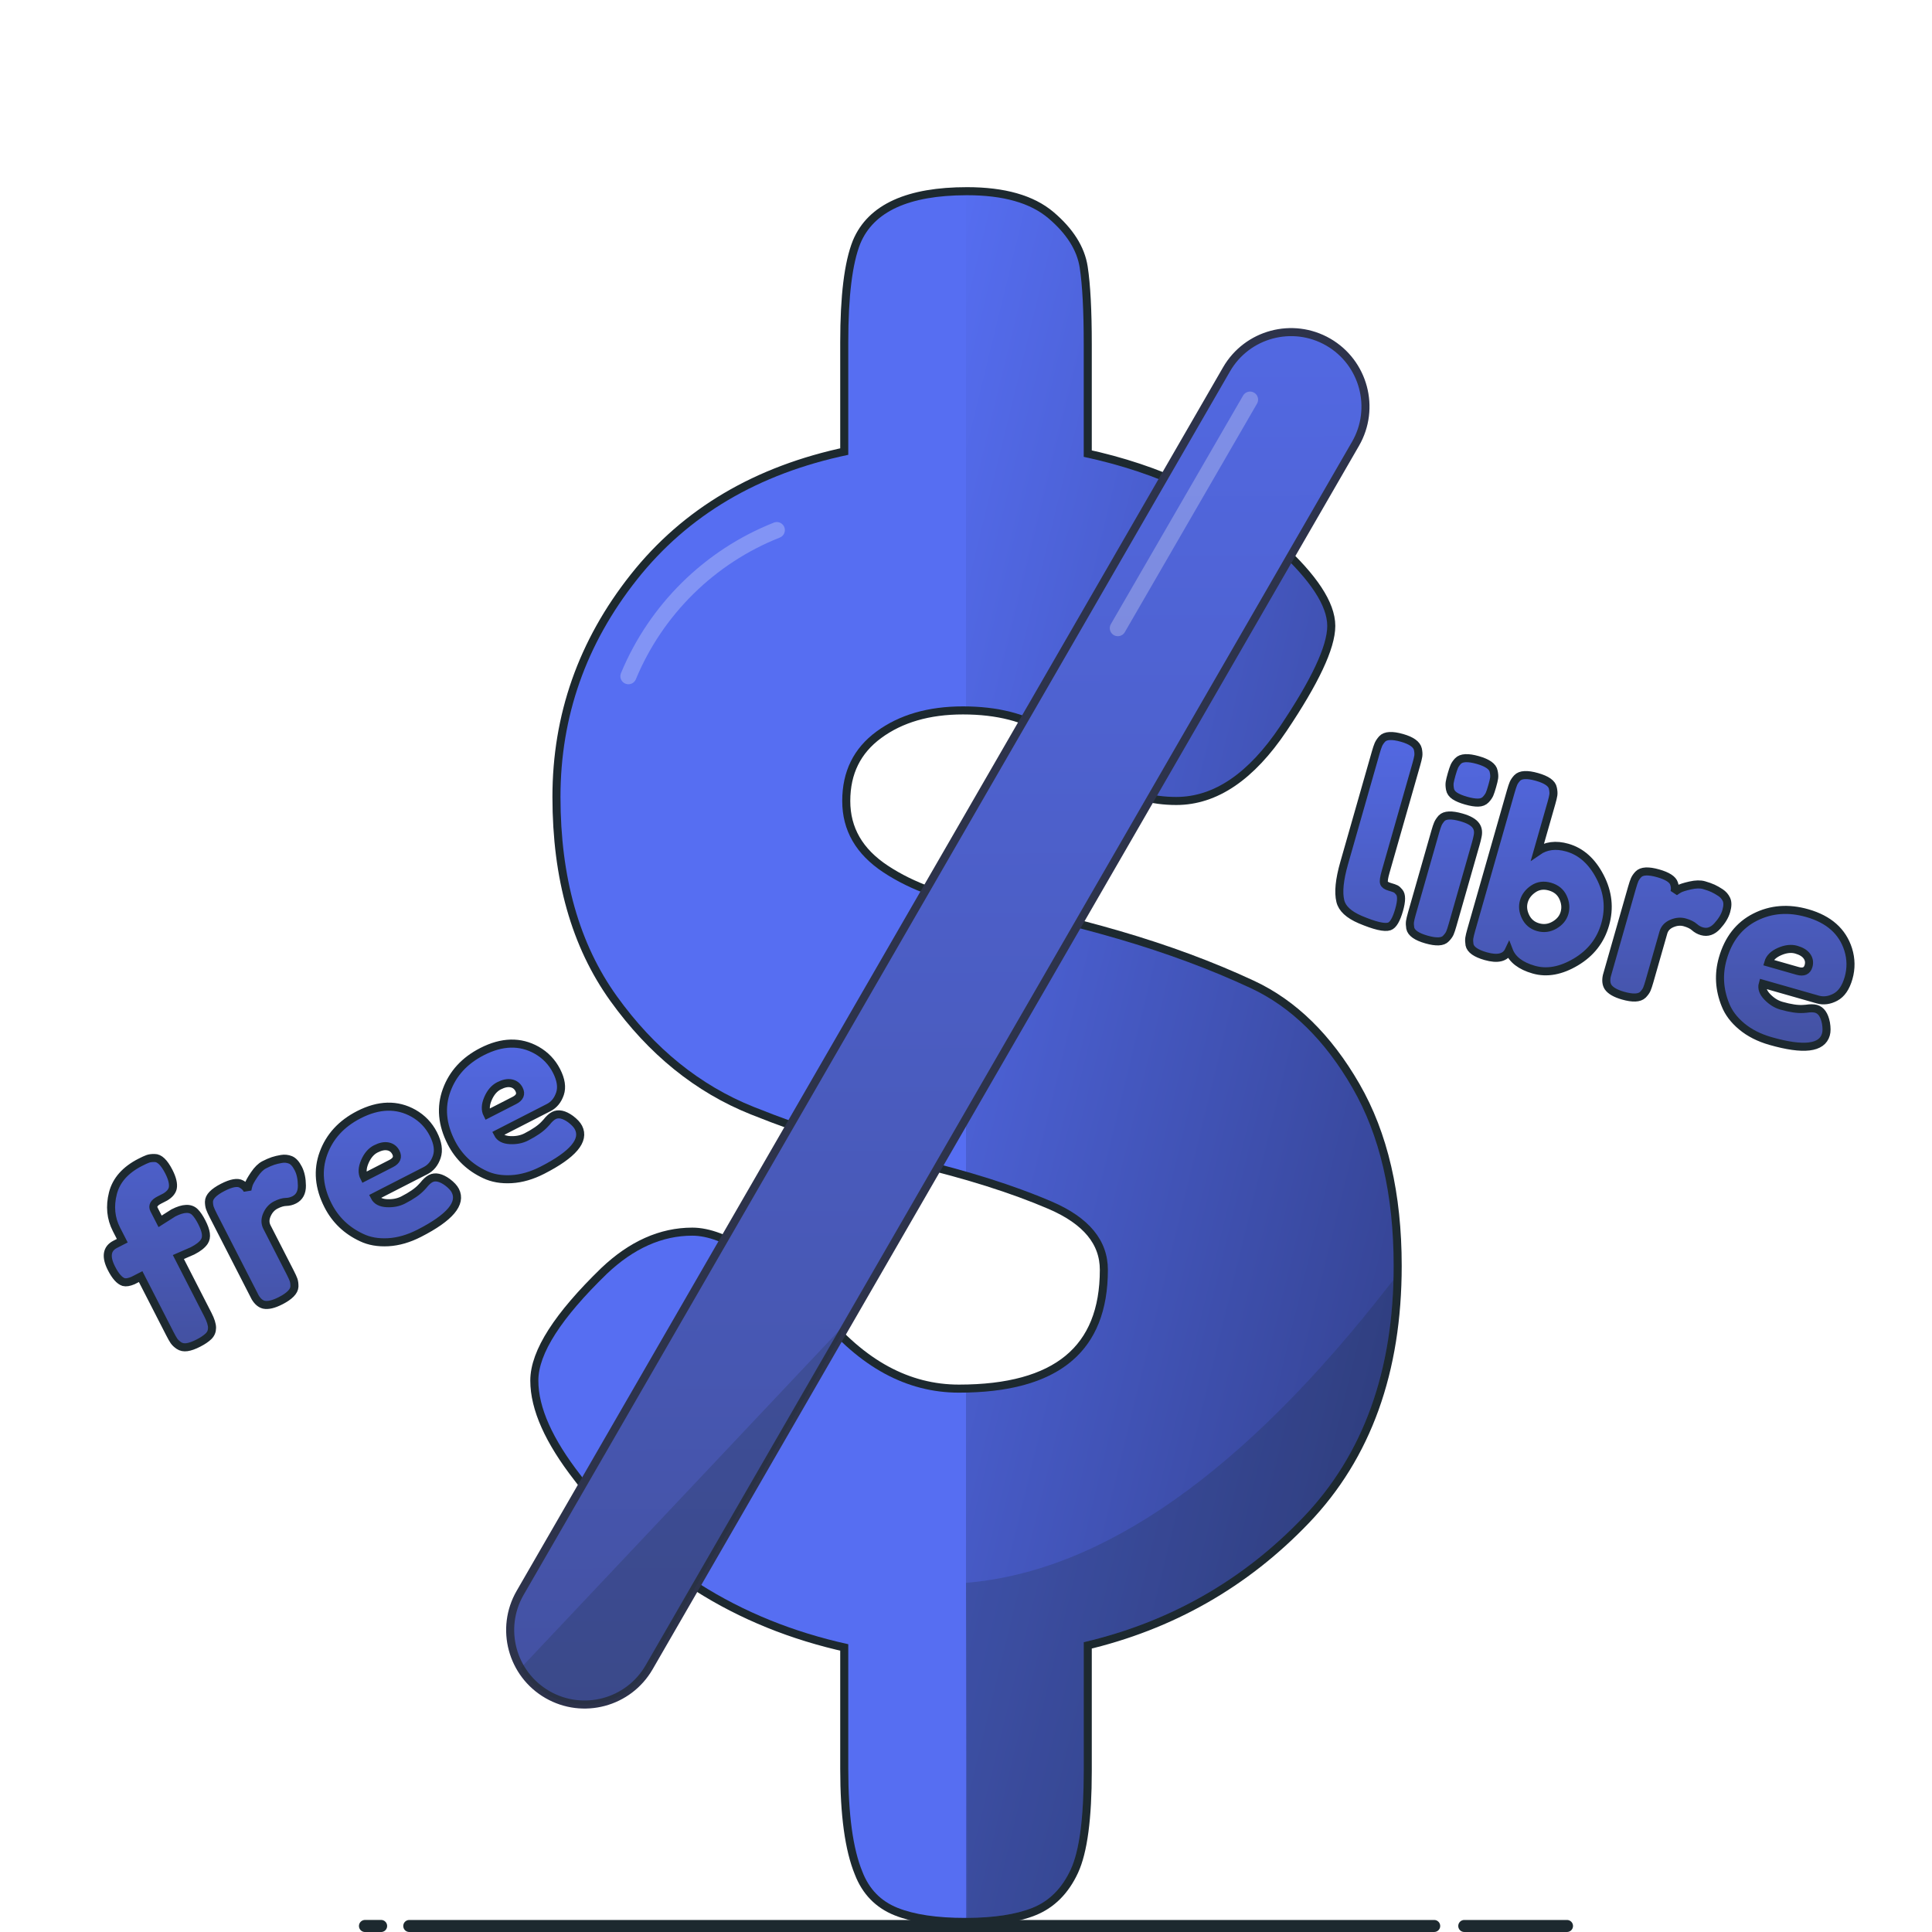<?xml version="1.0" standalone="no"?><!-- Generator: Gravit.io --><svg xmlns="http://www.w3.org/2000/svg" xmlns:xlink="http://www.w3.org/1999/xlink" style="isolation:isolate" viewBox="16 16 480 480.004" width="480" height="480.004"><g style="isolation:isolate" id="free-libre-illustration"><rect x="16" y="16" width="480" height="480" transform="matrix(1,0,0,1,0,0)" fill="none"/><g id="Ground"><line x1="117.682" y1="494.504" x2="372.321" y2="494.504" vector-effect="non-scaling-stroke" stroke-width="2.985" stroke="rgb(29,41,47)" stroke-linejoin="round" stroke-linecap="round" stroke-miterlimit="3"/><line x1="379.792" y1="494.504" x2="405.318" y2="494.504" vector-effect="non-scaling-stroke" stroke-width="2.985" stroke="rgb(29,41,47)" stroke-linejoin="round" stroke-linecap="round" stroke-miterlimit="3"/><line x1="106.682" y1="494.504" x2="110.682" y2="494.504" vector-effect="non-scaling-stroke" stroke-width="3" stroke="rgb(29,41,47)" stroke-linejoin="round" stroke-linecap="round" stroke-miterlimit="3"/></g><mask id="_mask_JE6Ws2SRSICKSyn6dDF5lt5nD6xr58rG" x="-200%" y="-200%" width="400%" height="400%"><rect x="0" y="0" width="100%" height="100%" style="fill:white;"/><path d=" M 362.25 330.5 L 362.25 330.5 L 362.25 330.5 Q 362.25 369.5 339.75 393 L 339.75 393 L 339.75 393 Q 317.25 416.5 285.25 424 L 285.25 424 L 285.25 456 L 285.25 456 Q 285.25 473.5 282 480.5 L 282 480.5 L 282 480.5 Q 278.75 487.5 272.5 490 L 272.5 490 L 272.5 490 Q 266.25 492.5 255.75 492.5 L 255.75 492.5 L 255.75 492.5 Q 245.25 492.5 239 490 L 239 490 L 239 490 Q 232.75 487.5 230.25 481 L 230.25 481 L 230.25 481 Q 226.75 472.5 226.75 455.5 L 226.75 455.5 L 226.75 424.5 L 226.75 424.5 Q 206.25 420 189.75 409.5 L 189.75 409.5 L 189.75 409.5 Q 173.25 399 166.75 391 L 166.75 391 L 160.25 382.5 L 160.25 382.5 Q 149.75 369 149.75 359 L 149.75 359 L 149.75 359 Q 149.75 349 166.75 332.5 L 166.75 332.5 L 166.75 332.5 Q 176.75 323 188 323 L 188 323 L 188 323 Q 199.25 323 219.25 343 L 219.25 343 L 219.25 343 Q 234.75 362 254.25 362 L 254.25 362 L 254.25 362 Q 291.25 362 291.25 331.5 L 291.25 331.5 L 291.25 331.5 Q 291.25 320.5 277.25 314.5 L 277.25 314.5 L 277.25 314.5 Q 263.25 308.5 243.25 303.75 L 243.25 303.75 L 243.25 303.75 Q 223.25 299 203.25 291 L 203.25 291 L 203.25 291 Q 183.25 283 169.25 263.5 L 169.25 263.5 L 169.25 263.5 Q 155.25 244 155.25 214 L 155.25 214 L 155.25 214 Q 155.25 184 174.25 160 L 174.25 160 L 174.25 160 Q 193.25 136 226.75 129 L 226.75 129 L 226.75 101 L 226.75 101 Q 226.75 84 229.75 76.5 L 229.75 76.5 L 229.75 76.5 Q 234.75 64.5 256.25 64.5 L 256.25 64.5 L 256.25 64.5 Q 269.75 64.5 276.5 70.25 L 276.5 70.25 L 276.5 70.25 Q 283.25 76 284.25 82.5 L 284.25 82.5 L 284.25 82.5 Q 285.25 89 285.25 101.5 L 285.25 101.5 L 285.25 129.5 L 285.25 129.5 Q 299.25 132.5 310.75 138 L 310.75 138 L 310.75 138 Q 322.25 143.5 326.75 147 L 326.75 147 L 331.25 151 L 333.25 152.5 L 333.25 152.5 Q 345.75 164 345.75 171.5 L 345.75 171.5 L 345.75 171.5 Q 345.75 179 334 196.5 L 334 196.5 L 334 196.5 Q 322.25 214 308.25 214 L 308.25 214 L 308.25 214 Q 299.25 214 293 209.5 L 293 209.5 L 293 209.5 Q 286.75 205 283.25 202 L 283.25 202 L 283.25 202 Q 279.75 199 276.75 197 L 276.75 197 L 276.75 197 Q 268.25 191.5 255.25 191.5 L 255.25 191.5 L 255.25 191.5 Q 242.25 191.5 233.75 197.75 L 233.75 197.75 L 233.75 197.75 Q 225.25 204 225.25 215 L 225.25 215 L 225.25 215 Q 225.25 226 235.5 232.75 L 235.5 232.75 L 235.5 232.75 Q 245.75 239.5 260.75 241.75 L 260.75 241.75 L 260.75 241.75 Q 275.75 244 293.75 249.25 L 293.75 249.25 L 293.75 249.25 Q 311.75 254.5 326.75 261.5 L 326.75 261.5 L 326.75 261.5 Q 341.75 268.5 352 286.25 L 352 286.25 L 352 286.25 Q 362.25 304 362.25 330.5 Z " fill="black" stroke="none"/></mask><path d=" M 362.25 330.5 L 362.25 330.5 L 362.25 330.5 Q 362.25 369.5 339.75 393 L 339.75 393 L 339.75 393 Q 317.25 416.5 285.25 424 L 285.25 424 L 285.25 456 L 285.25 456 Q 285.25 473.5 282 480.5 L 282 480.5 L 282 480.5 Q 278.75 487.5 272.5 490 L 272.5 490 L 272.5 490 Q 266.25 492.5 255.75 492.5 L 255.75 492.5 L 255.75 492.5 Q 245.25 492.5 239 490 L 239 490 L 239 490 Q 232.75 487.5 230.25 481 L 230.25 481 L 230.25 481 Q 226.75 472.5 226.75 455.5 L 226.75 455.5 L 226.75 424.5 L 226.75 424.5 Q 206.25 420 189.75 409.5 L 189.75 409.5 L 189.75 409.5 Q 173.25 399 166.75 391 L 166.75 391 L 160.25 382.5 L 160.25 382.5 Q 149.75 369 149.75 359 L 149.75 359 L 149.75 359 Q 149.75 349 166.75 332.5 L 166.75 332.5 L 166.75 332.5 Q 176.75 323 188 323 L 188 323 L 188 323 Q 199.25 323 219.25 343 L 219.25 343 L 219.25 343 Q 234.75 362 254.25 362 L 254.25 362 L 254.25 362 Q 291.25 362 291.25 331.5 L 291.25 331.5 L 291.25 331.5 Q 291.25 320.5 277.25 314.5 L 277.25 314.5 L 277.25 314.5 Q 263.25 308.5 243.25 303.75 L 243.25 303.75 L 243.25 303.75 Q 223.25 299 203.25 291 L 203.25 291 L 203.25 291 Q 183.25 283 169.25 263.5 L 169.25 263.5 L 169.25 263.5 Q 155.25 244 155.25 214 L 155.25 214 L 155.25 214 Q 155.25 184 174.25 160 L 174.25 160 L 174.25 160 Q 193.25 136 226.75 129 L 226.75 129 L 226.75 101 L 226.75 101 Q 226.75 84 229.75 76.5 L 229.75 76.5 L 229.75 76.5 Q 234.75 64.5 256.25 64.5 L 256.25 64.5 L 256.25 64.5 Q 269.75 64.5 276.5 70.25 L 276.5 70.25 L 276.5 70.25 Q 283.25 76 284.25 82.5 L 284.25 82.5 L 284.25 82.5 Q 285.25 89 285.25 101.5 L 285.25 101.5 L 285.25 129.5 L 285.25 129.5 Q 299.25 132.5 310.75 138 L 310.75 138 L 310.75 138 Q 322.25 143.5 326.75 147 L 326.75 147 L 331.25 151 L 333.25 152.5 L 333.25 152.5 Q 345.75 164 345.75 171.5 L 345.75 171.5 L 345.75 171.5 Q 345.75 179 334 196.5 L 334 196.5 L 334 196.5 Q 322.25 214 308.25 214 L 308.25 214 L 308.25 214 Q 299.25 214 293 209.5 L 293 209.5 L 293 209.5 Q 286.75 205 283.25 202 L 283.25 202 L 283.25 202 Q 279.75 199 276.75 197 L 276.75 197 L 276.75 197 Q 268.25 191.5 255.25 191.5 L 255.25 191.5 L 255.25 191.5 Q 242.25 191.5 233.75 197.75 L 233.75 197.75 L 233.75 197.75 Q 225.25 204 225.25 215 L 225.25 215 L 225.25 215 Q 225.25 226 235.5 232.75 L 235.5 232.75 L 235.5 232.75 Q 245.75 239.5 260.75 241.75 L 260.75 241.75 L 260.75 241.75 Q 275.75 244 293.75 249.25 L 293.75 249.25 L 293.75 249.25 Q 311.75 254.5 326.75 261.5 L 326.75 261.5 L 326.75 261.5 Q 341.75 268.5 352 286.25 L 352 286.25 L 352 286.25 Q 362.25 304 362.25 330.5 Z " fill="rgb(86,110,242)" mask="url(#_mask_JE6Ws2SRSICKSyn6dDF5lt5nD6xr58rG)" vector-effect="non-scaling-stroke" stroke-width="4" stroke="rgb(29,41,47)" stroke-linejoin="round" stroke-linecap="round" stroke-miterlimit="3"/><clipPath id="_clipPath_sXczczd7ITBaazaOJfGMZy7HxolOev7C"><path d=" M 362.25 330.5 L 362.25 330.5 L 362.25 330.5 Q 362.25 369.5 339.75 393 L 339.75 393 L 339.75 393 Q 317.25 416.5 285.25 424 L 285.25 424 L 285.25 456 L 285.25 456 Q 285.25 473.5 282 480.5 L 282 480.5 L 282 480.5 Q 278.75 487.5 272.5 490 L 272.5 490 L 272.5 490 Q 266.25 492.5 255.75 492.5 L 255.75 492.5 L 255.75 492.5 Q 245.25 492.5 239 490 L 239 490 L 239 490 Q 232.75 487.5 230.25 481 L 230.25 481 L 230.25 481 Q 226.75 472.5 226.75 455.5 L 226.75 455.5 L 226.75 424.5 L 226.75 424.5 Q 206.25 420 189.75 409.5 L 189.75 409.5 L 189.75 409.5 Q 173.25 399 166.75 391 L 166.75 391 L 160.25 382.5 L 160.25 382.5 Q 149.75 369 149.75 359 L 149.75 359 L 149.75 359 Q 149.75 349 166.75 332.5 L 166.75 332.5 L 166.75 332.5 Q 176.75 323 188 323 L 188 323 L 188 323 Q 199.25 323 219.25 343 L 219.25 343 L 219.25 343 Q 234.75 362 254.25 362 L 254.25 362 L 254.25 362 Q 291.25 362 291.25 331.5 L 291.25 331.5 L 291.25 331.5 Q 291.25 320.5 277.25 314.5 L 277.25 314.5 L 277.25 314.5 Q 263.25 308.5 243.25 303.75 L 243.25 303.75 L 243.25 303.75 Q 223.25 299 203.25 291 L 203.25 291 L 203.25 291 Q 183.25 283 169.25 263.5 L 169.25 263.5 L 169.25 263.5 Q 155.25 244 155.25 214 L 155.25 214 L 155.25 214 Q 155.25 184 174.25 160 L 174.25 160 L 174.25 160 Q 193.25 136 226.75 129 L 226.75 129 L 226.75 101 L 226.75 101 Q 226.75 84 229.75 76.5 L 229.75 76.5 L 229.75 76.5 Q 234.75 64.5 256.25 64.5 L 256.25 64.5 L 256.25 64.5 Q 269.75 64.5 276.5 70.25 L 276.5 70.25 L 276.5 70.25 Q 283.25 76 284.25 82.5 L 284.25 82.5 L 284.25 82.5 Q 285.25 89 285.25 101.5 L 285.25 101.5 L 285.25 129.5 L 285.25 129.5 Q 299.25 132.5 310.75 138 L 310.75 138 L 310.75 138 Q 322.25 143.5 326.75 147 L 326.75 147 L 331.25 151 L 333.25 152.5 L 333.25 152.5 Q 345.75 164 345.75 171.5 L 345.75 171.5 L 345.75 171.5 Q 345.75 179 334 196.5 L 334 196.5 L 334 196.5 Q 322.25 214 308.25 214 L 308.25 214 L 308.25 214 Q 299.25 214 293 209.5 L 293 209.5 L 293 209.5 Q 286.75 205 283.25 202 L 283.25 202 L 283.25 202 Q 279.75 199 276.75 197 L 276.75 197 L 276.75 197 Q 268.25 191.5 255.25 191.5 L 255.25 191.5 L 255.25 191.5 Q 242.25 191.5 233.75 197.75 L 233.75 197.75 L 233.75 197.75 Q 225.25 204 225.25 215 L 225.25 215 L 225.25 215 Q 225.25 226 235.5 232.75 L 235.5 232.75 L 235.5 232.75 Q 245.75 239.5 260.75 241.75 L 260.75 241.75 L 260.75 241.75 Q 275.75 244 293.75 249.25 L 293.75 249.25 L 293.75 249.25 Q 311.75 254.5 326.75 261.5 L 326.75 261.5 L 326.75 261.5 Q 341.75 268.5 352 286.25 L 352 286.25 L 352 286.25 Q 362.25 304 362.25 330.5 Z " fill="rgb(86,110,242)" mask="url(#_mask_JE6Ws2SRSICKSyn6dDF5lt5nD6xr58rG)" vector-effect="non-scaling-stroke" stroke-width="4" stroke="rgb(29,41,47)" stroke-linejoin="round" stroke-linecap="round" stroke-miterlimit="3"/></clipPath><g clip-path="url(#_clipPath_sXczczd7ITBaazaOJfGMZy7HxolOev7C)"><linearGradient id="_lgradient_65" x1="-3.927%" y1="-2.646%" x2="101.064%" y2="101.537%"><stop offset="1.739%" stop-opacity="1" style="stop-color:rgb(86,110,242)"/><stop offset="99.13%" stop-opacity="1" style="stop-color:rgb(47,60,130)"/></linearGradient><path d=" M 256 191.52 Q 268.501 191.662 276.75 197 L 276.75 197 L 276.75 197 Q 279.75 199 283.25 202 L 283.25 202 L 283.25 202 Q 286.75 205 293 209.5 L 293 209.5 L 293 209.5 Q 299.25 214 308.25 214 L 308.25 214 L 308.25 214 Q 322.25 214 334 196.5 L 334 196.5 L 334 196.5 Q 345.75 179 345.75 171.5 L 345.75 171.5 L 345.75 171.5 Q 345.75 164 333.25 152.5 L 333.25 152.5 L 331.25 151 L 326.75 147 L 326.75 147 Q 322.25 143.5 310.75 138 L 310.75 138 L 310.75 138 Q 299.25 132.5 285.25 129.5 L 285.25 129.5 L 285.25 101.5 L 285.25 101.5 Q 285.25 89 284.25 82.5 L 284.25 82.5 L 284.25 82.5 Q 283.25 76 276.5 70.25 L 276.5 70.25 L 276.5 70.25 Q 269.75 64.5 256.25 64.5 L 256.25 64.5 L 256.25 64.5 C 256.165 64.5 256.079 64.5 256 64.504 L 256 191.52 Z  M 256 361.977 L 256 492.496 Q 266.326 492.469 272.5 490 L 272.5 490 L 272.5 490 Q 278.75 487.5 282 480.5 L 282 480.5 L 282 480.5 Q 285.25 473.5 285.25 456 L 285.25 456 L 285.25 424 L 285.25 424 Q 317.25 416.5 339.75 393 L 339.75 393 L 339.75 393 Q 362.25 369.5 362.25 330.5 L 362.25 330.5 L 362.25 330.5 Q 362.25 304 352 286.25 L 352 286.25 L 352 286.25 Q 341.75 268.5 326.75 261.5 L 326.75 261.5 L 326.75 261.5 Q 311.75 254.5 293.75 249.25 L 293.75 249.25 L 293.75 249.25 Q 275.75 244 260.75 241.75 L 260.75 241.75 L 260.75 241.75 C 259.111 241.504 257.515 241.218 256 240.855 L 256 307.103 Q 267.968 310.522 277.25 314.5 L 277.25 314.5 L 277.25 314.5 Q 291.25 320.5 291.25 331.5 L 291.25 331.5 L 291.25 331.5 C 291.25 351.345 279.502 361.506 256 361.977 Z " fill-rule="evenodd" fill="url(#_lgradient_65)"/><clipPath id="_clipPath_4twDwEy7kK6nblhiXCBUaKL1Z9H1AR8f"><linearGradient id="_lgradient_65" x1="-3.927%" y1="-2.646%" x2="101.064%" y2="101.537%"><stop offset="1.739%" stop-opacity="1" style="stop-color:rgb(86,110,242)"/><stop offset="99.13%" stop-opacity="1" style="stop-color:rgb(47,60,130)"/></linearGradient><path d=" M 256 191.52 Q 268.501 191.662 276.75 197 L 276.75 197 L 276.75 197 Q 279.75 199 283.25 202 L 283.25 202 L 283.25 202 Q 286.75 205 293 209.5 L 293 209.5 L 293 209.5 Q 299.25 214 308.25 214 L 308.25 214 L 308.25 214 Q 322.25 214 334 196.5 L 334 196.5 L 334 196.5 Q 345.75 179 345.75 171.5 L 345.75 171.5 L 345.75 171.5 Q 345.75 164 333.25 152.5 L 333.25 152.5 L 331.25 151 L 326.75 147 L 326.75 147 Q 322.25 143.5 310.75 138 L 310.75 138 L 310.75 138 Q 299.25 132.5 285.25 129.5 L 285.25 129.5 L 285.25 101.5 L 285.25 101.5 Q 285.25 89 284.25 82.5 L 284.25 82.5 L 284.25 82.5 Q 283.25 76 276.5 70.25 L 276.5 70.25 L 276.5 70.25 Q 269.75 64.5 256.25 64.5 L 256.25 64.5 L 256.25 64.5 C 256.165 64.5 256.079 64.5 256 64.504 L 256 191.52 Z  M 256 361.977 L 256 492.496 Q 266.326 492.469 272.5 490 L 272.5 490 L 272.5 490 Q 278.75 487.5 282 480.5 L 282 480.5 L 282 480.5 Q 285.25 473.5 285.25 456 L 285.25 456 L 285.25 424 L 285.25 424 Q 317.25 416.5 339.75 393 L 339.75 393 L 339.75 393 Q 362.25 369.5 362.25 330.5 L 362.25 330.5 L 362.25 330.5 Q 362.25 304 352 286.25 L 352 286.25 L 352 286.25 Q 341.75 268.5 326.75 261.5 L 326.75 261.5 L 326.75 261.5 Q 311.75 254.5 293.75 249.25 L 293.75 249.25 L 293.75 249.25 Q 275.75 244 260.75 241.75 L 260.75 241.75 L 260.75 241.75 C 259.111 241.504 257.515 241.218 256 240.855 L 256 307.103 Q 267.968 310.522 277.25 314.5 L 277.25 314.5 L 277.25 314.5 Q 291.25 320.5 291.25 331.5 L 291.25 331.5 L 291.25 331.5 C 291.25 351.345 279.502 361.506 256 361.977 Z " fill-rule="evenodd" fill="url(#_lgradient_65)"/></clipPath><g clip-path="url(#_clipPath_4twDwEy7kK6nblhiXCBUaKL1Z9H1AR8f)"><path d=" M 361.213 335.22 Q 306.955 405.047 256 409.25 Q 256.256 452.195 256.256 495.808 L 349 546 L 414 412 Q 415 266 361.213 335.22 Z " fill="rgb(29,41,47)" fill-opacity="0.2"/></g><path d=" M 256 240.855 L 256 307.103 C 252.009 305.932 247.743 304.817 243.25 303.75 L 243.25 303.75 L 243.25 303.75 Q 223.25 299 203.25 291 L 203.25 291 L 203.25 291 Q 183.25 283 169.25 263.5 L 169.25 263.5 L 169.25 263.5 Q 155.25 244 155.25 214 L 155.25 214 L 155.25 214 Q 155.25 184 174.25 160 L 174.25 160 L 174.25 160 Q 193.25 136 226.75 129 L 226.75 129 L 226.75 101 L 226.75 101 Q 226.75 84 229.75 76.5 L 229.75 76.5 L 229.75 76.5 Q 234.72 64.571 256 64.504 L 256 191.52 C 255.76 191.502 255.506 191.5 255.25 191.5 L 255.25 191.5 L 255.25 191.5 Q 242.25 191.5 233.75 197.75 L 233.75 197.75 L 233.75 197.75 Q 225.25 204 225.25 215 L 225.25 215 L 225.25 215 Q 225.25 226 235.5 232.75 L 235.5 232.75 L 235.5 232.75 Q 244.07 238.394 256 240.855 Z  M 256 492.496 C 255.921 492.5 255.835 492.5 255.75 492.5 L 255.75 492.5 L 255.75 492.5 Q 245.25 492.5 239 490 L 239 490 L 239 490 Q 232.75 487.5 230.25 481 L 230.25 481 L 230.25 481 Q 226.75 472.5 226.75 455.5 L 226.75 455.5 L 226.75 424.5 L 226.75 424.5 Q 206.25 420 189.75 409.5 L 189.75 409.5 L 189.75 409.5 Q 173.25 399 166.75 391 L 166.75 391 L 160.25 382.5 L 160.25 382.5 Q 149.75 369 149.75 359 L 149.75 359 L 149.75 359 Q 149.75 349 166.75 332.5 L 166.75 332.5 L 166.75 332.5 Q 176.75 323 188 323 L 188 323 L 188 323 Q 199.25 323 219.25 343 L 219.25 343 L 219.25 343 Q 234.75 362 254.25 362 L 254.25 362 L 254.25 362 Q 255.139 362 256 361.977 L 256 492.496 Z " fill-rule="evenodd" fill="rgb(86,110,242)"/><path d=" M 172.129 184 C 178.979 167.459 192.33 154.294 209 147.702" fill="none" vector-effect="non-scaling-stroke" stroke-width="4" stroke="rgb(255,255,255)" stroke-opacity="0.26" stroke-linejoin="round" stroke-linecap="round" stroke-miterlimit="3"/></g><defs><linearGradient id="_lgradient_66" x1="0.491" y1="-0.254" x2="0.497" y2="1.225"><stop offset="1.739%" style="stop-color:#566EF2"/><stop offset="98.696%" style="stop-color:#404C93"/></linearGradient></defs><path d="M 346 100.991 L 346 100.991 C 354.842 106.096 357.877 117.42 352.771 126.263 L 177.271 430.237 C 172.166 439.08 160.842 442.114 152 437.009 L 152 437.009 C 143.158 431.904 140.123 420.58 145.229 411.737 L 320.729 107.763 C 325.834 98.92 337.158 95.886 346 100.991 Z" style="stroke:none;fill:url(#_lgradient_66);stroke-miterlimit:10;"/><path d="M 346 100.991 L 346 100.991 C 354.842 106.096 357.877 117.42 352.771 126.263 L 177.271 430.237 C 172.166 439.08 160.842 442.114 152 437.009 L 152 437.009 C 143.158 431.904 140.123 420.58 145.229 411.737 L 320.729 107.763 C 325.834 98.92 337.158 95.886 346 100.991 Z" style="fill:none;stroke:#2D334B;stroke-width:2;stroke-linecap:square;stroke-miterlimit:3;"/><clipPath id="_clipPath_dQeTTNDYxZc94nRgEF3eR0TqjNTnfcls"><path d="M 346 100.991 L 346 100.991 C 354.842 106.096 357.877 117.42 352.771 126.263 L 177.271 430.237 C 172.166 439.08 160.842 442.114 152 437.009 L 152 437.009 C 143.158 431.904 140.123 420.58 145.229 411.737 L 320.729 107.763 C 325.834 98.92 337.158 95.886 346 100.991 Z" style="stroke:black;fill:white;stroke-miterlimit:10;"/><path d="M 346 100.991 L 346 100.991 C 354.842 106.096 357.877 117.42 352.771 126.263 L 177.271 430.237 C 172.166 439.08 160.842 442.114 152 437.009 L 152 437.009 C 143.158 431.904 140.123 420.58 145.229 411.737 L 320.729 107.763 C 325.834 98.92 337.158 95.886 346 100.991 Z" style="fill:white;stroke:black;stroke-width:2;stroke-linecap:square;stroke-miterlimit:3;"/></clipPath><g clip-path="url(#_clipPath_dQeTTNDYxZc94nRgEF3eR0TqjNTnfcls)"><path d=" M 225 346 L 142 434 L 167 461 L 222 412 L 225 346 Z " fill="rgb(29,41,47)" fill-opacity="0.2"/><line x1="326.568" y1="115.287" x2="293.723" y2="172.061" vector-effect="non-scaling-stroke" stroke-width="4" stroke="rgb(255,255,255)" stroke-opacity="0.26" stroke-linejoin="round" stroke-linecap="round" stroke-miterlimit="3"/></g><g id="Texts"><linearGradient id="_lgradient_67" x1="49.094%" y1="-25.359%" x2="49.665%" y2="122.55%"><stop offset="1.739%" stop-opacity="1" style="stop-color:rgb(86,110,242)"/><stop offset="98.696%" stop-opacity="1" style="stop-color:rgb(64,76,147)"/></linearGradient><path d=" M 55.777 319.439 L 59.084 317.341 L 59.084 317.341 Q 62.769 315.454 64.449 317.156 L 64.449 317.156 L 64.449 317.156 Q 65.289 318.006 66.137 319.662 L 66.137 319.662 L 66.137 319.662 Q 66.985 321.318 67.144 322.483 L 67.144 322.483 L 67.144 322.483 Q 67.302 323.649 66.773 324.459 L 66.773 324.459 L 66.773 324.459 Q 65.98 325.674 63.844 326.768 L 63.844 326.768 L 60.316 328.305 L 67.645 342.618 L 67.645 342.618 Q 68.684 344.647 68.682 345.895 L 68.682 345.895 L 68.682 345.895 Q 68.681 347.143 67.804 347.996 L 67.804 347.996 L 67.804 347.996 Q 66.926 348.85 65.271 349.698 L 65.271 349.698 L 65.271 349.698 Q 63.615 350.545 62.449 350.704 L 62.449 350.704 L 62.449 350.704 Q 61.283 350.863 60.46 350.307 L 60.46 350.307 L 60.46 350.307 Q 59.636 349.752 59.228 349.152 L 59.228 349.152 L 59.228 349.152 Q 58.819 348.552 58.191 347.323 L 58.191 347.323 L 50.944 333.171 L 49.022 334.155 L 49.022 334.155 Q 47.578 334.759 46.717 334.526 L 46.717 334.526 L 46.717 334.526 Q 45.183 334.031 43.706 331.147 L 43.706 331.147 L 43.706 331.147 Q 41.464 326.768 44.615 325.154 L 44.615 325.154 L 46.378 324.252 L 44.928 321.421 L 44.928 321.421 Q 42.823 317.309 44.051 312.467 L 44.051 312.467 L 44.051 312.467 Q 45.279 307.625 50.834 304.781 L 50.834 304.781 L 50.834 304.781 Q 52.062 304.152 52.717 303.918 L 52.717 303.918 L 52.717 303.918 Q 53.372 303.684 54.392 303.701 L 54.392 303.701 L 54.392 303.701 Q 56.19 303.657 57.94 307.075 L 57.94 307.075 L 57.94 307.075 Q 59.252 309.638 58.919 311.225 L 58.919 311.225 L 58.919 311.225 Q 58.608 312.462 57.061 313.389 L 57.061 313.389 L 57.061 313.389 Q 56.58 313.635 55.566 314.155 L 55.566 314.155 L 55.566 314.155 Q 53.589 315.167 54.273 316.502 L 54.273 316.502 L 55.777 319.439 Z  M 85.924 303.936 L 85.924 303.936 L 85.924 303.936 Q 87.103 303.737 88.167 304.169 L 88.167 304.169 L 88.167 304.169 Q 89.231 304.602 90.106 306.311 L 90.106 306.311 L 90.106 306.311 Q 90.981 308.02 91.006 310.569 L 91.006 310.569 L 91.006 310.569 Q 91.03 313.118 89.108 314.102 L 89.108 314.102 L 89.108 314.102 Q 88.146 314.595 87.046 314.618 L 87.046 314.618 L 87.046 314.618 Q 85.946 314.642 84.504 315.381 L 84.504 315.381 L 84.504 315.381 Q 83.062 316.119 82.327 317.776 L 82.327 317.776 L 82.327 317.776 Q 81.591 319.434 82.33 320.876 L 82.33 320.876 L 88.072 332.091 L 88.072 332.091 Q 88.701 333.319 88.935 333.975 L 88.935 333.975 L 88.935 333.975 Q 89.17 334.63 89.153 335.65 L 89.153 335.65 L 89.153 335.65 Q 89.063 337.448 85.698 339.171 L 85.698 339.171 L 85.698 339.171 Q 83.134 340.484 81.548 340.15 L 81.548 340.15 L 81.548 340.15 Q 80.311 339.84 79.411 338.346 L 79.411 338.346 L 79.411 338.346 Q 79.137 337.812 78.618 336.797 L 78.618 336.797 L 69.02 318.051 L 69.02 318.051 Q 68.391 316.823 68.157 316.168 L 68.157 316.168 L 68.157 316.168 Q 67.922 315.513 67.913 314.573 L 67.913 314.573 L 67.913 314.573 Q 67.923 312.749 71.341 310.999 L 71.341 310.999 L 71.341 310.999 Q 74.545 309.358 75.975 310.176 L 75.975 310.176 L 75.975 310.176 Q 77 310.73 77.465 311.638 L 77.465 311.638 L 77.465 311.638 Q 77.54 311.127 77.774 310.333 L 77.774 310.333 L 77.774 310.333 Q 78.008 309.539 79.199 307.784 L 79.199 307.784 L 79.199 307.784 Q 80.39 306.028 81.645 305.386 L 81.645 305.386 L 81.645 305.386 Q 82.9 304.743 83.823 304.439 L 83.823 304.439 L 83.823 304.439 Q 84.746 304.135 85.924 303.936 Z  M 123.661 297.725 L 123.661 297.725 L 123.661 297.725 Q 125.342 301.009 124.52 303.419 L 124.52 303.419 L 124.52 303.419 Q 123.698 305.829 121.722 306.84 L 121.722 306.84 L 109.065 313.321 L 109.065 313.321 Q 109.83 314.816 112.112 314.929 L 112.112 314.929 L 112.112 314.929 Q 114.394 315.041 116.157 314.139 L 116.157 314.139 L 116.157 314.139 Q 119.254 312.553 120.688 311.009 L 120.688 311.009 L 121.167 310.495 L 121.167 310.495 Q 122.148 309.251 123.002 308.814 L 123.002 308.814 L 123.002 308.814 Q 124.711 307.939 127.17 309.713 L 127.17 309.713 L 127.17 309.713 Q 128.603 310.8 129.122 311.814 L 129.122 311.814 L 129.122 311.814 Q 131.556 316.567 120.18 322.392 L 120.18 322.392 L 120.18 322.392 Q 116.228 324.415 112.46 324.626 L 112.46 324.626 L 112.46 324.626 Q 108.692 324.836 105.834 323.468 L 105.834 323.468 L 105.834 323.468 Q 100.255 320.865 97.52 315.525 L 97.52 315.525 L 97.52 315.525 Q 94.075 308.795 96.363 302.535 L 96.363 302.535 L 96.363 302.535 Q 98.651 296.274 105.167 292.938 L 105.167 292.938 L 105.167 292.938 Q 112.59 289.137 118.741 292.593 L 118.741 292.593 L 118.741 292.593 Q 121.979 294.44 123.661 297.725 Z  M 106.469 308.516 L 113.199 305.07 L 113.199 305.07 Q 115.228 304.031 114.353 302.322 L 114.353 302.322 L 114.353 302.322 Q 113.724 301.094 112.407 300.825 L 112.407 300.825 L 112.407 300.825 Q 111.089 300.556 109.354 301.444 L 109.354 301.444 L 109.354 301.444 Q 107.618 302.333 106.633 304.623 L 106.633 304.623 L 106.633 304.623 Q 105.649 306.914 106.469 308.516 L 106.469 308.516 Z  M 154.263 282.056 L 154.263 282.056 L 154.263 282.056 Q 155.944 285.341 155.122 287.75 L 155.122 287.75 L 155.122 287.75 Q 154.3 290.16 152.324 291.172 L 152.324 291.172 L 139.667 297.652 L 139.667 297.652 Q 140.432 299.148 142.714 299.26 L 142.714 299.26 L 142.714 299.26 Q 144.996 299.372 146.759 298.47 L 146.759 298.47 L 146.759 298.47 Q 149.856 296.884 151.29 295.341 L 151.29 295.341 L 151.768 294.826 L 151.768 294.826 Q 152.749 293.583 153.604 293.145 L 153.604 293.145 L 153.604 293.145 Q 155.313 292.27 157.772 294.044 L 157.772 294.044 L 157.772 294.044 Q 159.204 295.131 159.724 296.146 L 159.724 296.146 L 159.724 296.146 Q 162.158 300.899 150.782 306.723 L 150.782 306.723 L 150.782 306.723 Q 146.83 308.747 143.062 308.957 L 143.062 308.957 L 143.062 308.957 Q 139.294 309.168 136.436 307.8 L 136.436 307.8 L 136.436 307.8 Q 130.857 305.197 128.122 299.856 L 128.122 299.856 L 128.122 299.856 Q 124.677 293.127 126.965 286.866 L 126.965 286.866 L 126.965 286.866 Q 129.253 280.605 135.768 277.269 L 135.768 277.269 L 135.768 277.269 Q 143.192 273.468 149.343 276.924 L 149.343 276.924 L 149.343 276.924 Q 152.581 278.772 154.263 282.056 Z  M 137.071 292.847 L 143.801 289.402 L 143.801 289.402 Q 145.83 288.362 144.955 286.654 L 144.955 286.654 L 144.955 286.654 Q 144.326 285.425 143.009 285.156 L 143.009 285.156 L 143.009 285.156 Q 141.691 284.887 139.955 285.776 L 139.955 285.776 L 139.955 285.776 Q 138.22 286.664 137.235 288.955 L 137.235 288.955 L 137.235 288.955 Q 136.251 291.245 137.071 292.847 L 137.071 292.847 Z " fill-rule="evenodd" fill="url(#_lgradient_67)" vector-effect="non-scaling-stroke" stroke-width="2" stroke="rgb(29,41,47)" stroke-linejoin="miter" stroke-linecap="square" stroke-miterlimit="3"/><linearGradient id="_lgradient_68" x1="49.094%" y1="-25.359%" x2="49.665%" y2="122.55%"><stop offset="1.739%" stop-opacity="1" style="stop-color:rgb(86,110,242)"/><stop offset="98.696%" stop-opacity="1" style="stop-color:rgb(64,76,147)"/></linearGradient><path d=" M 349.959 230.417 L 357.801 202.954 L 357.801 202.954 Q 358.18 201.628 358.456 200.989 L 358.456 200.989 L 358.456 200.989 Q 358.732 200.35 359.383 199.6 L 359.383 199.6 L 359.383 199.6 Q 360.635 198.273 364.328 199.327 L 364.328 199.327 L 364.328 199.327 Q 367.847 200.332 368.267 202.137 L 368.267 202.137 L 368.267 202.137 Q 368.482 203.134 368.371 203.851 L 368.371 203.851 L 368.371 203.851 Q 368.26 204.568 367.881 205.895 L 367.881 205.895 L 360.253 232.607 L 360.253 232.607 Q 359.66 234.684 359.85 235.331 L 359.85 235.331 L 359.85 235.331 Q 360.039 235.978 361.222 236.316 L 361.222 236.316 L 361.222 236.316 Q 362.405 236.654 362.784 236.856 L 362.784 236.856 L 362.784 236.856 Q 363.163 237.058 363.625 237.626 L 363.625 237.626 L 363.625 237.626 Q 364.564 238.706 363.609 242.052 L 363.609 242.052 L 363.609 242.052 Q 362.571 245.687 361.186 246.165 L 361.186 246.165 L 361.186 246.165 Q 359.39 246.775 353.934 244.468 L 353.934 244.468 L 353.934 244.468 Q 349.656 242.623 349.004 239.878 L 349.004 239.878 L 349.004 239.878 Q 348.196 236.59 349.959 230.417 L 349.959 230.417 Z  M 366.798 242.9 L 372.581 222.65 L 372.581 222.65 Q 372.96 221.323 373.236 220.684 L 373.236 220.684 L 373.236 220.684 Q 373.512 220.045 374.163 219.295 L 374.163 219.295 L 374.163 219.295 Q 375.399 218.026 379.091 219.08 L 379.091 219.08 L 379.091 219.08 Q 381.861 219.871 382.734 221.181 L 382.734 221.181 L 382.734 221.181 Q 383.485 222.269 383.065 223.958 L 383.065 223.958 L 383.065 223.958 Q 382.958 224.552 382.645 225.648 L 382.645 225.648 L 376.878 245.841 L 376.878 245.841 Q 376.5 247.168 376.224 247.807 L 376.224 247.807 L 376.224 247.807 Q 375.948 248.445 375.239 249.179 L 375.239 249.179 L 375.239 249.179 Q 374.061 250.465 370.368 249.411 L 370.368 249.411 L 370.368 249.411 Q 366.733 248.373 366.371 246.584 L 366.371 246.584 L 366.371 246.584 Q 366.214 245.604 366.308 244.944 L 366.308 244.944 L 366.308 244.944 Q 366.403 244.285 366.798 242.9 L 366.798 242.9 Z  M 385.128 214.657 L 385.128 214.657 L 385.128 214.657 Q 384.456 215.37 383.261 215.404 L 383.261 215.404 L 383.261 215.404 Q 382.066 215.437 380.249 214.918 L 380.249 214.918 L 380.249 214.918 Q 378.431 214.399 377.434 213.74 L 377.434 213.74 L 377.434 213.74 Q 376.437 213.081 376.251 212.092 L 376.251 212.092 L 376.251 212.092 Q 376.065 211.103 376.168 210.414 L 376.168 210.414 L 376.168 210.414 Q 376.271 209.726 376.65 208.399 L 376.65 208.399 L 376.65 208.399 Q 377.029 207.072 377.305 206.434 L 377.305 206.434 L 377.305 206.434 Q 377.581 205.795 378.216 205.102 L 378.216 205.102 L 378.216 205.102 Q 379.468 203.775 383.161 204.83 L 383.161 204.83 L 383.161 204.83 Q 386.795 205.868 387.1 207.639 L 387.1 207.639 L 387.1 207.639 Q 387.315 208.637 387.212 209.325 L 387.212 209.325 L 387.212 209.325 Q 387.109 210.013 386.73 211.34 L 386.73 211.34 L 386.73 211.34 Q 386.351 212.667 386.075 213.306 L 386.075 213.306 L 386.075 213.306 Q 385.799 213.944 385.128 214.657 Z  M 405.4 226.592 L 405.4 226.592 L 405.4 226.592 Q 410.535 228.059 413.531 233.844 L 413.531 233.844 L 413.531 233.844 Q 416.528 239.629 414.806 245.658 L 414.806 245.658 L 414.806 245.658 Q 413.085 251.687 407.522 254.997 L 407.522 254.997 L 407.522 254.997 Q 401.96 258.307 397.056 256.906 L 397.056 256.906 L 397.056 256.906 Q 392.152 255.506 390.866 252.144 L 390.866 252.144 L 390.866 252.144 Q 389.597 254.839 385.097 253.554 L 385.097 253.554 L 385.097 253.554 Q 381.462 252.516 381.099 250.728 L 381.099 250.728 L 381.099 250.728 Q 380.942 249.747 381.045 249.059 L 381.045 249.059 L 381.045 249.059 Q 381.148 248.371 381.527 247.044 L 381.527 247.044 L 391.362 212.6 L 391.362 212.6 Q 391.741 211.273 392.017 210.635 L 392.017 210.635 L 392.017 210.635 Q 392.293 209.996 392.928 209.303 L 392.928 209.303 L 392.928 209.303 Q 394.18 207.976 397.872 209.031 L 397.872 209.031 L 397.872 209.031 Q 401.507 210.068 401.812 211.84 L 401.812 211.84 L 401.812 211.84 Q 402.027 212.838 401.924 213.526 L 401.924 213.526 L 401.924 213.526 Q 401.821 214.214 401.442 215.541 L 401.442 215.541 L 398.015 227.541 L 398.015 227.541 Q 401.13 225.373 405.4 226.592 Z  M 395.03 243.786 L 395.03 243.786 L 395.03 243.786 Q 395.999 245.747 398.134 246.357 L 398.134 246.357 L 398.134 246.357 Q 400.268 246.966 402.213 245.837 L 402.213 245.837 L 402.213 245.837 Q 404.158 244.708 404.702 242.804 L 404.702 242.804 L 404.702 242.804 Q 405.245 240.9 404.314 238.918 L 404.314 238.918 L 404.314 238.918 Q 403.382 236.936 401.074 236.277 L 401.074 236.277 L 401.074 236.277 Q 398.767 235.618 396.95 236.846 L 396.95 236.846 L 396.95 236.846 Q 395.133 238.075 394.597 239.95 L 394.597 239.95 L 394.597 239.95 Q 394.062 241.825 395.03 243.786 Z  M 443.453 237.77 L 443.453 237.77 L 443.453 237.77 Q 444.451 238.43 444.933 239.472 L 444.933 239.472 L 444.933 239.472 Q 445.415 240.515 444.888 242.361 L 444.888 242.361 L 444.888 242.361 Q 444.361 244.207 442.639 246.086 L 442.639 246.086 L 442.639 246.086 Q 440.916 247.966 438.839 247.373 L 438.839 247.373 L 438.839 247.373 Q 437.801 247.076 436.981 246.343 L 436.981 246.343 L 436.981 246.343 Q 436.161 245.609 434.603 245.165 L 434.603 245.165 L 434.603 245.165 Q 433.045 244.72 431.376 245.429 L 431.376 245.429 L 431.376 245.429 Q 429.707 246.138 429.263 247.696 L 429.263 247.696 L 425.803 259.811 L 425.803 259.811 Q 425.424 261.138 425.148 261.777 L 425.148 261.777 L 425.148 261.777 Q 424.872 262.416 424.163 263.149 L 424.163 263.149 L 424.163 263.149 Q 422.87 264.402 419.235 263.364 L 419.235 263.364 L 419.235 263.364 Q 416.466 262.574 415.534 261.247 L 415.534 261.247 L 415.534 261.247 Q 414.842 260.176 415.204 258.469 L 415.204 258.469 L 415.204 258.469 Q 415.369 257.893 415.682 256.796 L 415.682 256.796 L 421.464 236.546 L 421.464 236.546 Q 421.843 235.219 422.119 234.58 L 422.119 234.58 L 422.119 234.58 Q 422.395 233.941 423.03 233.249 L 423.03 233.249 L 423.03 233.249 Q 424.282 231.922 427.975 232.976 L 427.975 232.976 L 427.975 232.976 Q 431.436 233.965 431.923 235.539 L 431.923 235.539 L 431.923 235.539 Q 432.294 236.643 432.014 237.624 L 432.014 237.624 L 432.014 237.624 Q 432.418 237.302 433.13 236.882 L 433.13 236.882 L 433.13 236.882 Q 433.843 236.461 435.912 235.991 L 435.912 235.991 L 435.912 235.991 Q 437.98 235.521 439.336 235.908 L 439.336 235.908 L 439.336 235.908 Q 440.692 236.296 441.574 236.703 L 441.574 236.703 L 441.574 236.703 Q 442.456 237.111 443.453 237.77 Z  M 475.269 258.992 L 475.269 258.992 L 475.269 258.992 Q 474.256 262.54 472.01 263.74 L 472.01 263.74 L 472.01 263.74 Q 469.765 264.939 467.63 264.329 L 467.63 264.329 L 453.956 260.425 L 453.956 260.425 Q 453.495 262.04 455.086 263.68 L 455.086 263.68 L 455.086 263.68 Q 456.677 265.32 458.581 265.864 L 458.581 265.864 L 458.581 265.864 Q 461.927 266.819 464.029 266.671 L 464.029 266.671 L 464.729 266.621 L 464.729 266.621 Q 466.295 266.382 467.218 266.645 L 467.218 266.645 L 467.218 266.645 Q 469.064 267.173 469.65 270.148 L 469.65 270.148 L 469.65 270.148 Q 469.955 271.92 469.642 273.016 L 469.642 273.016 L 469.642 273.016 Q 468.176 278.151 455.887 274.642 L 455.887 274.642 L 455.887 274.642 Q 451.618 273.422 448.721 271.004 L 448.721 271.004 L 448.721 271.004 Q 445.823 268.585 444.669 265.635 L 444.669 265.635 L 444.669 265.635 Q 442.369 259.924 444.016 254.155 L 444.016 254.155 L 444.016 254.155 Q 446.092 246.885 452.038 243.872 L 452.038 243.872 L 452.038 243.872 Q 457.984 240.859 465.022 242.869 L 465.022 242.869 L 465.022 242.869 Q 473.042 245.159 475.177 251.883 L 475.177 251.883 L 475.177 251.883 Q 476.282 255.444 475.269 258.992 Z  M 455.34 255.142 L 462.61 257.218 L 462.61 257.218 Q 464.802 257.844 465.329 255.998 L 465.329 255.998 L 465.329 255.998 Q 465.708 254.671 464.929 253.575 L 464.929 253.575 L 464.929 253.575 Q 464.15 252.479 462.275 251.943 L 462.275 251.943 L 462.275 251.943 Q 460.4 251.408 458.117 252.409 L 458.117 252.409 L 458.117 252.409 Q 455.835 253.411 455.34 255.142 L 455.34 255.142 Z " fill-rule="evenodd" fill="url(#_lgradient_68)" vector-effect="non-scaling-stroke" stroke-width="2" stroke="rgb(29,41,47)" stroke-linejoin="miter" stroke-linecap="square" stroke-miterlimit="3"/></g></g></svg>
